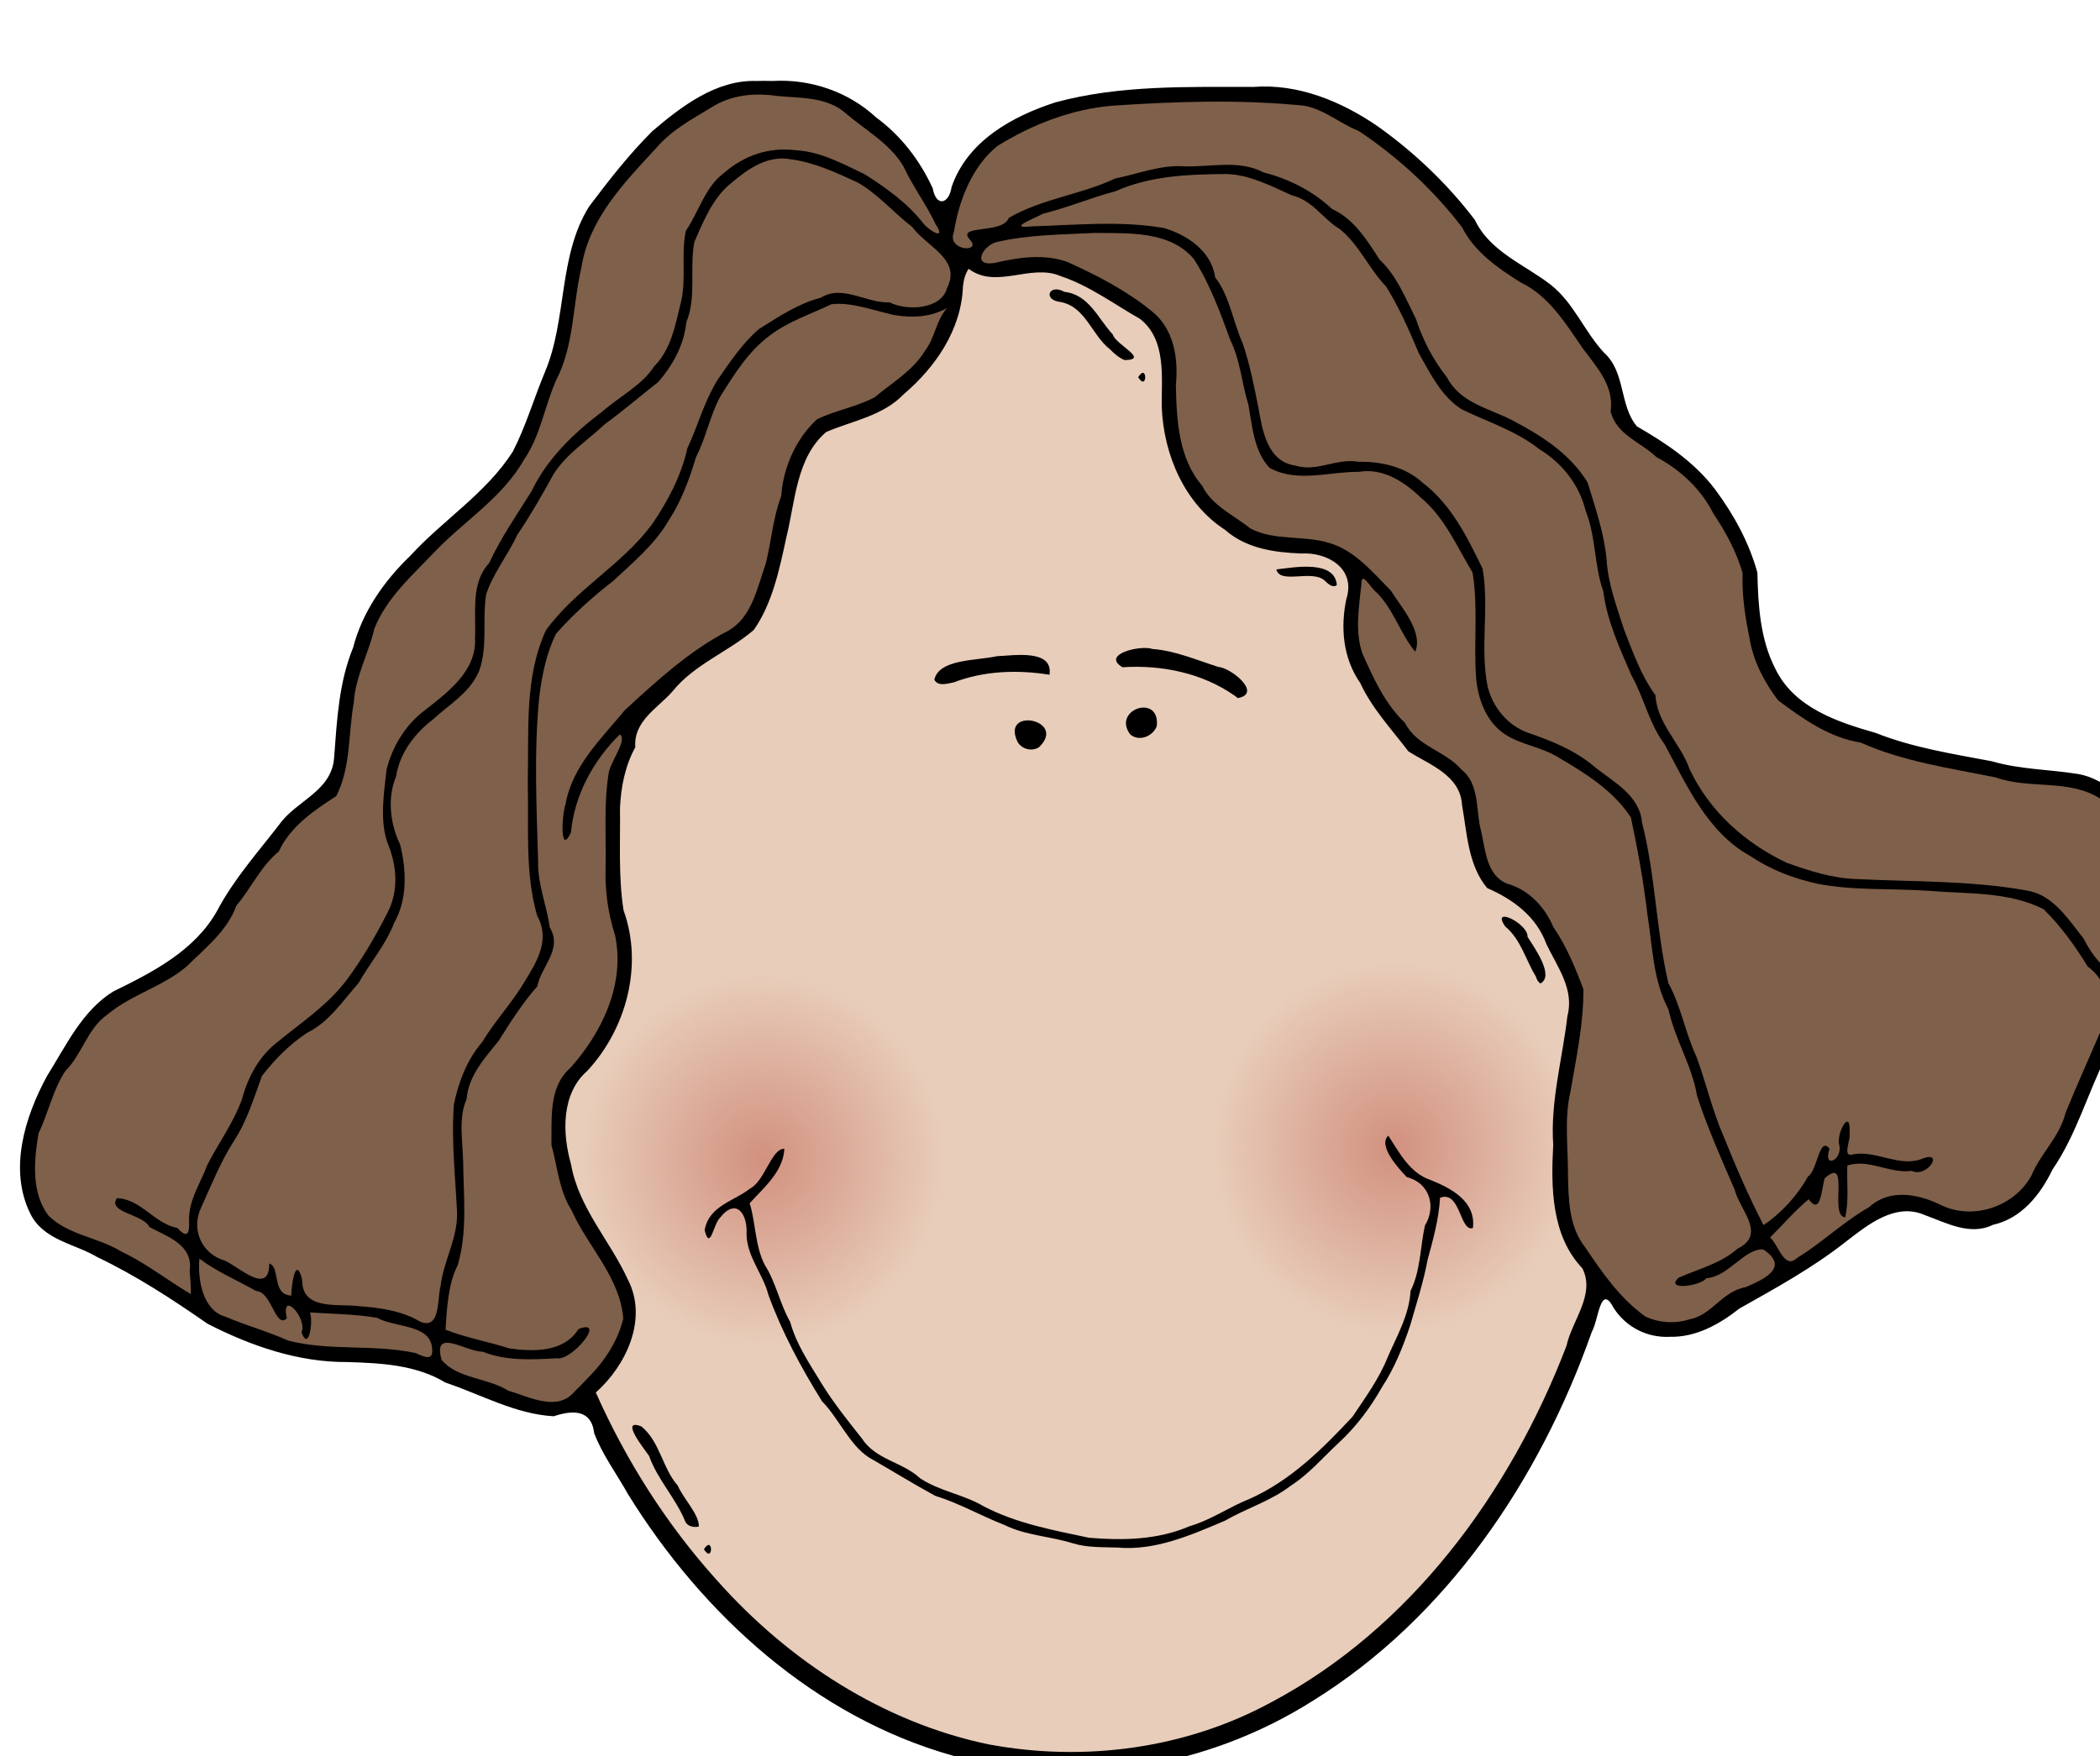 <?xml version="1.0" encoding="UTF-8" standalone="no"?>
<!-- Created with Sodipodi ("http://www.sodipodi.com/") -->

<svg
   xmlns:dc="http://purl.org/dc/elements/1.1/"
   xmlns:cc="http://creativecommons.org/ns#"
   xmlns:rdf="http://www.w3.org/1999/02/22-rdf-syntax-ns#"
   xmlns:svg="http://www.w3.org/2000/svg"
   xmlns="http://www.w3.org/2000/svg"
   xmlns:xlink="http://www.w3.org/1999/xlink"
   xmlns:sodipodi="http://sodipodi.sourceforge.net/DTD/sodipodi-0.dtd"
   xmlns:inkscape="http://www.inkscape.org/namespaces/inkscape"
   id="svg690"
   sodipodi:version="0.32"
   width="465"
   height="389"
   xml:space="preserve"
   sodipodi:docname="lady.svg"
   inkscape:version="0.91 r13725"
   inkscape:output_extension="org.inkscape.output.svg.inkscape"
   version="1.0"><defs
     id="defs692"><inkscape:perspective
       sodipodi:type="inkscape:persp3d"
       inkscape:vp_x="0 : 526.18109 : 1"
       inkscape:vp_y="0 : 1000 : 0"
       inkscape:vp_z="744.09448 : 526.18109 : 1"
       inkscape:persp3d-origin="372.04724 : 350.78739 : 1"
       id="perspective25" /><linearGradient
       id="linearGradient705"><stop
         style="stop-color:#ffffff;stop-opacity:1;"
         offset="0"
         id="stop706" /><stop
         style="stop-color:#4c4c7a;stop-opacity:1;"
         offset="1"
         id="stop707" /></linearGradient><linearGradient
       id="linearGradient694"><stop
         style="stop-color:#c7f0ff;stop-opacity:1;"
         offset="0"
         id="stop695" /><stop
         style="stop-color:#ffffff;stop-opacity:1;"
         offset="1"
         id="stop696" /></linearGradient><linearGradient
       xlink:href="#linearGradient694"
       id="linearGradient697"
       x1="74.833"
       y1="224.92"
       x2="579.742"
       y2="987.056"
       gradientTransform="matrix(1.24,0,0,0.806,99.1,-166.102)"
       gradientUnits="userSpaceOnUse" /><linearGradient
       xlink:href="#linearGradient694"
       id="linearGradient700"
       x1="0.495"
       y1="0.961"
       x2="0.49"
       y2="-0.18" /><linearGradient
       xlink:href="#linearGradient694"
       id="linearGradient703"
       y2="572.832"
       x2="201.49"
       y1="52.163"
       x1="645.308"
       gradientTransform="scale(1.162,0.861)"
       gradientUnits="userSpaceOnUse" /><linearGradient
       xlink:href="#linearGradient694"
       id="linearGradient708"
       x1="183.005"
       y1="837.266"
       x2="177.188"
       y2="346.111"
       gradientTransform="matrix(2.25,0,0,0.444,99.1,-166.102)"
       gradientUnits="userSpaceOnUse" /><radialGradient
       xlink:href="#linearGradient705"
       id="radialGradient709"
       cx="459.017"
       cy="291.247"
       r="358.835"
       fx="459.017"
       fy="291.247"
       gradientTransform="scale(1.154,0.866)"
       gradientUnits="userSpaceOnUse" /><linearGradient
       inkscape:collect="always"
       xlink:href="#linearGradient694"
       id="linearGradient2409"
       gradientUnits="userSpaceOnUse"
       gradientTransform="scale(1.162,0.861)"
       x1="645.308"
       y1="52.163"
       x2="201.49"
       y2="572.832" /><radialGradient
       inkscape:collect="always"
       xlink:href="#linearGradient705"
       id="radialGradient2411"
       gradientUnits="userSpaceOnUse"
       gradientTransform="scale(1.154,0.866)"
       cx="459.017"
       cy="291.247"
       fx="459.017"
       fy="291.247"
       r="358.835" /><linearGradient
       inkscape:collect="always"
       xlink:href="#linearGradient694"
       id="linearGradient2413"
       gradientUnits="userSpaceOnUse"
       gradientTransform="matrix(2.25,0,0,0.444,99.1,-166.102)"
       x1="183.005"
       y1="837.266"
       x2="177.188"
       y2="346.111" /><radialGradient
       id="radialGradient4028"
       xlink:href="#linearGradient2828"
       gradientUnits="userSpaceOnUse"
       cy="506.88"
       cx="1078.8"
       gradientTransform="matrix(0.508,0,0,0.508,-415.81,-90.533)"
       r="44.447"
       inkscape:collect="always" /><linearGradient
       id="linearGradient2828"
       inkscape:collect="always"><stop
         id="stop2935"
         style="stop-color:rgb(210, 145, 127)"
         offset="0" /><stop
         id="stop2832"
         style="stop-color:rgb(210, 145, 127);stop-opacity:0"
         offset="1" /></linearGradient><radialGradient
       id="radialGradient4030"
       xlink:href="#linearGradient2828"
       gradientUnits="userSpaceOnUse"
       cy="506.88"
       cx="1078.8"
       gradientTransform="matrix(0.508,0,0,0.508,-337.11,-91.991)"
       r="44.447"
       inkscape:collect="always" /></defs><sodipodi:namedview
     id="base"
     showgrid="false"
     inkscape:zoom="0.33193016"
     inkscape:cx="341.58474"
     inkscape:cy="251.17823"
     inkscape:window-width="1303"
     inkscape:window-height="744"
     inkscape:window-x="63"
     inkscape:window-y="24"
     inkscape:current-layer="svg690"
     inkscape:window-maximized="1" /><g
     id="g2852"
     style="enable-background:new"
     inkscape:label="Layer 1"
     transform="matrix(1.777,0,0,1.822,-66.114,-47.314)"><path
       id="path1922"
       style="fill:#e8cdba"
       d="m 180.79,238.84 c 16.7,-3.27 31.04,-14.29 40.83,-27.91 6.4,-8.86 11.13,-18.89 14.33,-29.31 -1.71,-3.17 -4.53,-6.08 -4.39,-9.95 -0.34,-6.41 -0.15,-12.9 1.27,-19.18 0.29,-2.29 1.05,-4.78 0.26,-7.01 -1.4,-3.08 -3.04,-6.03 -4.87,-8.86 -1.63,-2.3 -5.39,-1.95 -6.35,-4.91 -1.31,-3.46 -1.46,-7.23 -2.48,-10.77 -1.92,-1.78 -4.18,-3.09 -6.39,-4.37 -1.49,-2.32 -3.61,-4.12 -4.94,-6.56 -2.03,-3.18 -3.37,-6.59 -2.49,-10.389 1.11,-3.281 -0.74,-6.997 -4.5,-6.86 -3.42,-0.635 -7.36,-0.065 -10.13,-2.589 -4.87,-2.815 -7.87,-8.19 -8.12,-13.758 -0.54,-3.732 0.78,-8.15 -2.07,-11.204 -2.98,-2.752 -6.8,-4.321 -10.37,-6.143 -3.27,-1.491 -6.78,-0.058 -10.16,-0.175 -1.66,-1.247 -3.71,-1.081 -3.73,1.469 -0.08,2.828 -1.06,5.489 -2.51,7.899 -2.12,2.925 -4.81,5.773 -8.1,7.328 -2.13,1.32 -4.85,1.214 -6.79,2.744 -2.22,2.508 -3.31,5.807 -3.71,9.089 -1.18,2.986 -0.94,6.317 -2.31,9.247 -0.92,3.003 -2.13,6.242 -5.35,7.392 -2.47,1.61 -5.31,2.93 -7.08,5.36 -1.37,2.04 -4.46,2.82 -4.74,5.6 0.01,2.57 -2.19,4.61 -1.98,7.24 -0.26,4.59 -0.31,9.21 0.13,13.78 1.45,4.56 1.81,9.8 -0.58,14.12 -1.17,3.12 -3.76,5.34 -5.56,8.05 -2.07,4.33 -0.48,9.34 1.16,13.55 1.69,4.74 6.15,8.2 6.62,13.4 0.28,3.93 -2.39,7.39 -5.13,9.92 6.25,13.87 16.03,26.29 28.64,34.89 8.28,5.26 17.79,8.97 27.63,9.63 4.67,0.06 9.34,-0.12 13.96,-0.76 z"
       inkscape:connector-curvature="0" /><path
       id="path1920"
       style="fill:#000000"
       d="m 124.92,214.3 c 1.18,-1.83 1.18,1.83 0,0 z"
       inkscape:connector-curvature="0" /><path
       id="path1939"
       style="fill:url(#radialGradient4028)"
       d="m 155.11,167.09 c 0.09,7.95 -4.43,15.7 -11.35,19.6 -7.19,4.23 -16.72,3.94 -23.64,-0.71 -6.61,-4.27 -10.65,-12.18 -10.16,-20.05 0.33,-8.1 5.44,-15.74 12.77,-19.2 7.39,-3.64 16.75,-2.75 23.3,2.26 5.66,4.18 9.14,11.07 9.08,18.1 z"
       inkscape:connector-curvature="0" /><path
       id="path2836"
       style="fill:url(#radialGradient4030)"
       d="m 233.81,165.64 c 0.09,7.94 -4.43,15.7 -11.35,19.59 -7.18,4.23 -16.72,3.95 -23.64,-0.71 -6.61,-4.27 -10.64,-12.18 -10.16,-20.04 0.33,-8.11 5.45,-15.75 12.77,-19.2 7.4,-3.65 16.76,-2.75 23.31,2.26 5.65,4.17 9.13,11.06 9.07,18.1 z"
       inkscape:connector-curvature="0" /><path
       id="path1918"
       style="fill:#000000"
       d="m 170.91,213.58 c -2.83,-0.87 -5.87,-0.94 -8.58,-2.25 -2.9,-1.1 -5.62,-2.64 -8.59,-3.53 -2.85,-1.51 -5.55,-3.15 -8.27,-4.67 -2.44,-1.55 -3.71,-4.7 -5.84,-6.83 -2.61,-4.09 -4.98,-8.39 -6.68,-12.94 -0.66,-2.53 -2.67,-4.6 -2.72,-7.37 0.16,-2.41 -1.27,-4.54 -3.34,-1.95 -0.77,0.73 -1.22,4.09 -1.88,1.46 0.54,-2.98 3.69,-3.52 5.66,-5.05 1.86,-0.94 2.67,-4.9 4.27,-4.83 -0.13,2.77 -2.57,4.72 -4.32,6.62 0.76,2.34 0.66,5.17 1.87,7.47 1.42,2.16 1.87,4.72 3.18,6.95 0.75,2.72 2.42,5.09 3.88,7.44 1.49,2.37 3.28,4.54 5.03,6.7 1.8,2.68 5.02,2.83 7.28,4.87 2.45,1.58 5.39,1.95 7.91,3.4 4.1,2.1 8.67,2.9 13.13,3.83 4.23,0.34 8.58,0.27 12.55,-1.41 2.68,-0.76 4.95,-2.35 7.52,-3.34 5.02,-2.19 9.04,-6.05 12.77,-9.97 1.58,-2.3 3.34,-4.65 4.39,-7.25 1.17,-2.61 2.68,-5.15 2.84,-8.03 1.25,-2.46 1.2,-5.29 1.79,-7.95 1.45,-2.31 0.6,-5.19 -2.26,-5.89 -1.07,-1.1 -3.63,-3.85 -2.3,-5.04 1.36,2.04 2.66,4.53 5.24,5.38 2.56,1 5.71,2.58 5.3,5.85 -1.63,0.52 -1.54,-4.63 -4.09,-3.68 -0.17,2.64 -0.85,5.02 -1.56,7.56 -0.52,2.72 -1.4,5.35 -2.16,7.94 -0.9,2.64 -1.97,5.22 -3.51,7.51 -1.46,2.53 -3.22,4.81 -5.4,6.78 -2.07,1.87 -3.65,3.75 -5.98,5.22 -2.5,1.87 -5.53,2.74 -8.2,4.25 -4.26,1.76 -8.71,3.68 -13.43,3.26 -1.83,-0.06 -3.73,0.02 -5.5,-0.51 z"
       inkscape:connector-curvature="0" /><path
       id="path1916"
       style="fill:#000000"
       d="m 122.61,210.96 c -1.19,-2.88 -3.47,-5.11 -4.53,-8.02 -0.63,-0.89 -3.71,-4.61 -0.96,-3.58 2.34,1.87 2.6,5.05 4.54,7.2 0.72,1.63 2.67,3.49 2.63,4.98 -0.57,0.13 -1.39,0 -1.68,-0.58 z"
       inkscape:connector-curvature="0" /><path
       id="path1914"
       style="fill:#000000"
       d="m 228.59,144.68 c -1.24,-1.94 -1.85,-4.5 -3.81,-6.08 -1.89,-2.6 2.86,-0.38 2.77,1.25 0.9,1.39 3.38,4.76 1.6,5.67 -0.29,-0.18 -0.47,-0.51 -0.56,-0.84 z"
       inkscape:connector-curvature="0" /><path
       id="path1912"
       style="fill:#000000"
       d="m 164.01,116.17 c -2.17,-4.36 6.27,-2.71 2.65,0.64 -0.88,0.54 -2.11,0.24 -2.65,-0.64 z"
       inkscape:connector-curvature="0" /><path
       id="path1910"
       style="fill:#000000"
       d="m 178.02,115.22 c -2.27,-3.02 3.77,-4.99 3.33,-0.99 -0.47,1.27 -2.27,1.95 -3.33,0.99 z"
       inkscape:connector-curvature="0" /><path
       id="path1908"
       style="fill:#000000"
       d="m 190.99,110.49 c -4.05,-2.73 -9.07,-3.72 -13.91,-3.41 -2.72,-1.57 2.26,-2.74 3.74,-2.22 2.83,0.2 5.5,1.35 8.2,2.18 1.57,0.1 5.53,3.21 2.44,3.79 l -0.47,-0.34 z"
       inkscape:connector-curvature="0" /><path
       id="path1906"
       style="fill:#000000"
       d="m 153.63,108.59 c 0.6,-2.56 5.37,-2.3 7.76,-2.85 2.1,-0.08 7.08,-0.91 6.59,2.25 -3.97,-0.62 -8.13,-0.49 -11.94,0.93 -0.74,0.14 -1.97,0.54 -2.41,-0.33 z"
       inkscape:connector-curvature="0" /><path
       id="path1904"
       style="fill:#000000"
       d="m 202.36,96.626 c -1.54,-1.554 -5.64,0.455 -6.11,-1.44 2.27,-0.253 7.24,-1.176 7.54,1.878 -0.43,0.455 -1.11,-0.129 -1.43,-0.438 z"
       inkscape:connector-curvature="0" /><path
       id="path1902"
       style="fill:#000000"
       d="m 179.03,71.823 c 1.17,-1.831 1.17,1.831 0,0 z"
       inkscape:connector-curvature="0" /><path
       id="path1900"
       style="fill:#000000"
       d="m 175.54,68.449 c -2.32,-1.757 -3.03,-5.18 -6.17,-5.767 -2.28,-0.244 -1.45,-2.287 0.46,-1.238 3.07,0.329 4.17,3.216 6.04,5.187 0.33,1.232 4.66,3.077 1.46,3.11 -0.69,-0.282 -1.27,-0.773 -1.79,-1.292 z"
       inkscape:connector-curvature="0" /><path
       id="path1882"
       style="fill:#000000"
       d="m 131.48,35.81 c -5,-0.157 -9.3,3.039 -12.97,6.087 -2.9,2.809 -5.44,5.988 -7.9,9.179 -3.88,6.069 -2.71,13.688 -5.51,20.139 -1.37,3.195 -2.37,6.571 -3.99,9.644 -3.318,5.074 -8.654,8.277 -12.755,12.645 -3.27,3.068 -5.993,6.826 -7.154,11.206 -1.777,4.22 -2.006,8.82 -2.358,13.31 -0.268,4.16 -4.724,5.25 -6.845,8.19 -2.708,3.42 -5.675,6.65 -7.755,10.51 -2.821,4.86 -8.048,7.44 -12.916,9.77 -3.893,2.34 -5.895,6.6 -8.267,10.29 -2.753,4.94 -4.8,11.34 -2.078,16.72 1.628,3.23 5.498,3.63 8.344,5.28 4.829,2.25 9.345,5.12 13.732,8.1 5.421,2.71 11.318,4.7 17.44,4.66 4.161,0.13 8.522,0.32 12.201,2.49 4.463,1.46 8.751,3.85 13.511,4.1 2.19,-0.71 4.68,-0.95 5.04,2.07 1.04,2.65 2.8,4.93 4.21,7.4 9.33,14.72 23.37,27.09 40.42,31.77 15.07,4.25 31.7,1.52 44.96,-6.68 16.6,-10.04 28.22,-26.8 34.72,-44.83 0.86,-1.44 1.05,-6.03 2.75,-2.85 1.55,2.33 4.23,3.61 7,3.46 3.23,0.07 6.15,-1.52 8.63,-3.43 4.55,-2.5 9.14,-4.95 13.26,-8.12 2.76,-2.08 6.17,-4.78 9.79,-3.27 2.71,0.95 5.68,2.58 8.55,1.21 3.55,-0.77 5.9,-3.64 7.43,-6.73 2.96,-4.22 4.36,-9.22 6.69,-13.78 1.82,-3.36 1.93,-7.24 2.99,-10.85 1.13,-5.19 2.19,-10.58 1.46,-15.9 -1.12,-3.6 -4.16,-6.92 -8.01,-7.55 -3.56,-0.56 -7.19,-0.54 -10.68,-1.54 -4.89,-0.9 -9.84,-1.65 -14.5,-3.45 -4.76,-1.33 -10.18,-3.06 -12.52,-7.85 -1.87,-3.57 -2.12,-7.692 -2.21,-11.63 -1.03,-3.672 -2.97,-7.11 -5.28,-10.136 -2.57,-3.313 -6.13,-5.621 -9.73,-7.645 -2.21,-2.559 -1.39,-6.586 -4.1,-8.962 -2.46,-2.577 -3.79,-6.084 -6.65,-8.26 -3.26,-2.469 -7.55,-3.992 -9.45,-7.885 -3.4,-4.361 -7.53,-8.193 -12.07,-11.352 -4.55,-3.055 -9.96,-5.229 -15.52,-4.806 -8.25,0.009 -16.68,-0.25 -24.71,1.888 -5.32,1.687 -10.94,4.687 -12.9,10.284 -0.32,2.076 -1.92,2.465 -2.35,0.15 -1.61,-3.426 -3.98,-6.411 -7.05,-8.614 -3.49,-3.154 -8.23,-4.699 -12.91,-4.432 -0.66,-0.018 -1.33,-0.018 -1.99,0 z m -0.74,2.378 c 3.97,0.434 8.49,-0.369 11.79,2.445 3.45,2.274 6.85,5.064 8.32,9.063 0.54,0.95 2.57,3.762 0.81,1.486 -2.97,-2.275 -5.77,-4.894 -9.41,-6.078 -3.12,-1.483 -6.59,-1.971 -10,-1.406 -3.86,0.829 -7.14,3.776 -8.74,7.363 -2.31,2.84 -1.75,6.578 -1.97,9.934 -0.35,4.823 -2.57,9.654 -6.83,12.213 -4.33,3.165 -8.73,6.523 -11.49,11.241 -2.39,4.012 -5.002,7.9 -7.09,12.092 -1.215,3.629 0.773,8.079 -1.951,11.279 -2.567,3.01 -6.586,4.6 -8.295,8.36 -1.74,3.23 -1.833,7.13 -1.555,10.7 0.913,3.18 2.463,6.78 0.379,9.86 -2.453,4.96 -5.588,9.82 -10.295,12.93 -3.215,2.3 -6.534,5.02 -7.525,9.05 -1.704,4.93 -5.607,8.92 -6.633,14.11 -0.426,4.06 -4.575,-0.92 -6.447,-1.5 -2.194,-1.49 -4.397,1.39 -1.503,2.46 2.466,2.29 7.433,2.52 7.921,6.44 -0.112,3.62 -3.608,-1.53 -5.425,-1.64 -3.263,-1.82 -6.814,-3.08 -10.194,-4.62 -2.961,-2.45 -2.623,-6.94 -1.705,-10.29 1.125,-3.67 2.824,-7.16 5.188,-10.17 1.721,-3.63 5.45,-5.37 8.866,-7.03 4.676,-2.25 8.366,-6.17 10.876,-10.66 2.386,-3.45 4.955,-6.79 7.86,-9.82 3.953,-1.66 6.098,-6.05 5.742,-10.2 0.391,-5.31 1.854,-10.54 4.196,-15.3 2.056,-3.066 4.909,-5.502 7.489,-8.11 4.904,-4.217 10.431,-8.502 12.291,-15.009 1.13,-3.996 3.28,-7.669 3.79,-11.826 0.88,-5.586 1.47,-11.799 5.72,-15.996 3.25,-4.075 6.98,-7.912 11.77,-10.145 1.25,-0.663 2.62,-1.165 4.05,-1.226 z m 57.49,0.879 c 5.32,0.269 11.24,-0.781 15.88,2.483 5.08,2.226 9.03,6.303 12.84,10.208 2.42,2.943 4.4,6.414 7.91,8.21 3.01,1.844 6.16,3.871 7.78,7.137 2.27,2.791 4.9,5.866 4.79,9.693 1.45,3.409 5.44,4.449 8.05,6.744 3.6,2.476 5.49,6.534 7.5,10.257 1.33,3.451 0.32,7.321 1.79,10.811 0.82,3.96 3.26,7.68 6.99,9.45 4.03,2.51 8.75,3.41 13.2,4.92 5.26,1.31 10.64,2.2 15.98,3.07 3.15,0.14 7.06,0.19 8.96,3.18 3.12,3.13 1.74,7.79 1.41,11.65 -0.48,1.67 -0.31,6.09 -1.55,5.91 -3,-3.36 -5.02,-8.5 -10,-9.27 -6.15,-1.16 -12.46,-1.06 -18.69,-1.31 -3.71,0.19 -7.33,-0.93 -10.83,-1.98 -5.5,-2.31 -9.87,-6.78 -12.44,-12.12 -1.45,-2.69 -3.18,-5.2 -3.95,-8.21 -2.89,-4.83 -4.79,-10.247 -5.78,-15.786 -0.34,-3.851 -1.4,-7.726 -3.24,-11.111 -3.49,-4.27 -8.63,-6.614 -13.6,-8.669 -4.08,-2.442 -5.79,-7.173 -7.6,-11.298 -1.43,-3.332 -3.98,-5.891 -5.97,-8.86 -2.22,-2.586 -5.18,-4.474 -8.11,-6.171 -3.44,-1.473 -7.05,-3.204 -10.89,-2.617 -3.81,0.037 -7.71,-0.055 -11.33,1.3 -3.83,1.064 -7.54,2.502 -11.36,3.592 -2.91,0.998 -5.28,3.055 -8.39,3.254 -1.64,-0.907 0.97,-4.489 1.64,-6.109 1.57,-2.662 4.2,-4.488 7.1,-5.417 6.84,-3.167 14.57,-2.756 21.91,-2.941 z m -53.95,6.978 c 3.57,-0.211 6.88,1.651 10.02,3.092 3.53,2.336 6.32,5.564 9.6,8.204 2.73,2.809 -1.35,6.579 -4.5,5.057 -2.94,-0.434 -5.8,-1.659 -8.8,-1.533 -3.06,1.122 -6.19,2.347 -8.85,4.305 -2.85,1.999 -4.74,5.072 -6.55,7.976 -1.37,3.108 -2.67,6.221 -3.75,9.452 -1.63,4.997 -5.15,9.112 -9.27,12.276 -3.09,2.647 -6.68,5.206 -8.3,9.066 -2.62,8.1 -1.25,16.72 -1.61,25.07 0.11,3.88 0.7,7.77 2.03,11.44 -2.04,4.97 -5.741,8.91 -8.72,13.3 -3.144,4.46 -2.898,10.16 -2.364,15.34 0.468,3.75 0.157,7.68 -1.528,11.09 0.056,2.86 -0.679,7.42 -4.361,4.7 -3.579,-1.15 -7.411,-0.58 -11.028,-1.49 -0.293,-1.53 -2.248,-5.98 -3.148,-2.42 -1.206,3.08 -0.278,-3.62 -2.77,-1.95 -0.994,1.28 -0.799,2.17 -2.472,0.87 -2.272,-1.32 -6.078,-2.47 -5.21,-5.87 0.856,-3.77 3.403,-6.86 5.074,-10.28 1.774,-3.2 2.262,-7.23 5.385,-9.52 2.862,-2.33 6.25,-4.09 8.397,-7.21 2.275,-3.21 4.801,-6.39 6.141,-10.13 1.091,-3.48 0.824,-7.39 -0.846,-10.65 -0.758,-4.35 0.744,-9.1 4.271,-11.88 2.332,-2.09 5.44,-3.63 6.496,-6.81 1.529,-3.26 -0.202,-6.97 1.335,-10.243 1.538,-3.484 3.948,-6.509 5.788,-9.841 1.61,-2.754 3.24,-5.606 5.98,-7.397 2.79,-2.1 5.28,-4.618 8.3,-6.386 2.2,-2.066 3.87,-5.01 4.47,-8.045 0.96,-3.084 0.52,-6.321 0.87,-9.466 0.69,-3.034 2.52,-5.842 4.9,-7.812 1.54,-0.88 3.14,-2.502 5.02,-2.305 z m 55.73,1.792 c 3.77,0.358 7.33,2.08 10.52,4.033 2.98,1.96 5.38,4.613 7.33,7.569 2.22,2.48 3.65,5.459 4.91,8.505 1.77,4.011 4.37,8.168 8.76,9.591 4.6,1.782 9.58,4.103 11.84,8.77 1.99,4.195 1.92,8.974 3.17,13.392 1.51,5.513 4.25,10.613 6.63,15.803 3.4,5.57 6.02,12.34 12.22,15.42 5.92,3.84 13.18,3.85 19.97,3.98 5.24,0.31 10.73,0.03 15.68,2.01 3.04,2.06 4.44,5.67 6.9,8.3 2.48,2.48 0.36,5.58 -0.7,8.15 -2.31,4.99 -4.02,10.32 -7.41,14.75 -1.2,2.59 -3.82,4.35 -6.7,4.35 -2.7,0.29 -5.01,-1.34 -7.52,-1.93 -2.7,-0.8 -5.48,1.59 -7.33,2.09 -1.07,-2.3 0.07,-5.77 3.01,-4.09 2.37,0.56 6.85,1.44 7.49,-1.55 -1.8,-2.38 -5.58,0.58 -8.03,-1.26 -2.57,0.35 -2.74,-1.76 -2.5,-3.59 -1.75,-2.01 -2.52,2.05 -3.09,2.27 -3.16,1.07 -2.73,5.52 -5.48,7.17 -0.99,1.67 -3.31,2.96 -3.57,0.09 -4.08,-8.01 -6.34,-16.74 -9.7,-25.04 -2.64,-7.37 -1.9,-15.5 -4.52,-22.88 -1.91,-3.35 -5.64,-4.93 -8.59,-7.18 -2.81,-1.68 -6.64,-1.86 -8.74,-4.57 -3.03,-4.61 -0.92,-10.31 -1.7,-15.417 -0.5,-3.841 -3.02,-7.03 -5.3,-10.014 -2.78,-3.425 -7.09,-5.635 -11.56,-5.206 -3.2,-0.327 -7.17,2.296 -9.56,-0.951 -2.04,-2.848 -1.67,-6.571 -2.76,-9.791 -1.19,-4.479 -2.98,-8.801 -5.01,-12.956 -2.33,-4.538 -7.93,-5.372 -12.53,-5.201 -2.59,-0.099 -6.48,0.386 -8.27,0.008 6.44,-1.564 12.57,-4.821 19.37,-4.556 0.92,-0.028 1.85,-0.044 2.77,-0.069 z m -14.96,7.146 c 3.9,0.033 8.84,0.122 11.06,3.935 3.34,6.36 5.59,13.244 6.7,20.337 0.3,3.733 3.92,5.792 7.39,5.262 4.07,-0.166 8.8,-1.63 12.24,1.36 3.59,2.653 5.94,6.595 7.72,10.611 0.61,5.032 -0.64,10.282 0.96,15.172 0.92,2.86 3.47,4.8 6.31,5.5 4.73,1.78 9.47,4.42 12.42,8.64 1.39,6.45 2,13.05 3.2,19.52 1.71,5.4 4.21,10.54 5.59,16.04 1.98,4.69 3.78,9.48 6.17,13.98 -1.57,3.05 -5.23,3.84 -8.18,4.93 -3.18,1.42 -0.01,3.99 2.15,2.36 3.2,-0.32 5.33,-3.9 8.26,-3.71 1.14,3.03 -4.66,2.65 -6.19,4.74 -2.69,3.28 -8.5,3.05 -10.83,-0.55 -2.99,-3.39 -6.65,-7.09 -6.57,-11.94 -0.49,-5.69 -0.4,-11.48 0.99,-17.05 0.62,-3.82 1.65,-8.15 -0.71,-11.59 -1.65,-2.96 -2.85,-6.49 -5.75,-8.47 -3.12,-1.11 -5.47,-3.43 -5.43,-6.95 -0.26,-3.53 -0.99,-7.5 -4.28,-9.51 -3.47,-1.4 -5.86,-4.36 -7.96,-7.33 -1.85,-2.92 -3.54,-6.21 -3.09,-9.77 -0.41,-1.785 0.71,-3.521 1.85,-1.138 1.76,1.658 2.45,7.008 5.24,5.928 0.99,-3.66 -2.5,-6.728 -4.55,-9.367 -2.61,-2.848 -6.09,-5.191 -10.09,-5.172 -2.95,-0.147 -6.11,-0.496 -8.38,-2.585 -4.67,-2.83 -6.94,-8.41 -6.81,-13.72 0.06,-3.553 0.36,-7.672 -2.48,-10.343 -3.03,-3.209 -7.26,-4.819 -11.1,-6.817 -3.21,-1.794 -7.4,0.093 -10.28,-0.497 2.89,-1.906 6.65,-1.189 9.94,-1.665 1.5,-0.073 2.99,-0.117 4.49,-0.141 z m -17.14,3.664 c 3.46,2.532 7.71,-0.678 11.44,0.877 3.58,1.158 6.67,3.413 9.93,5.218 3.29,2.551 2.65,7.065 2.69,10.721 0.24,5.811 2.85,11.728 7.89,14.916 2.66,2.287 6.16,2.748 9.53,2.873 3.19,-0.178 6.79,1.79 5.59,5.502 -0.77,3.496 -0.42,7.246 1.71,10.216 1.49,3.14 3.91,5.63 6.01,8.33 2.63,1.64 6.48,2.89 6.69,6.54 0.63,3.44 0.74,7.29 3.13,10.08 3.23,1.37 6.13,3.45 7.38,6.81 1.36,2.78 3.5,5.48 2.62,8.74 -0.62,5.22 -2.14,10.36 -1.77,15.66 -0.29,5.17 -0.24,11.05 3.63,15.01 1.66,3.2 -1.3,6.35 -1.98,9.44 -7.04,17.91 -19.47,34.37 -36.81,43.33 -10.7,5.67 -23.35,7.27 -35.22,5.1 -13.09,-2.66 -24.88,-10.11 -33.82,-19.93 -6.23,-6.73 -11.3,-14.5 -15.1,-22.84 3.75,-3.25 6.53,-8.9 4.01,-13.69 -2.22,-4.76 -6.14,-8.73 -7.1,-14.05 -1.1,-3.77 -1.23,-8.59 2.03,-11.36 4.84,-5.08 7,-12.81 4.52,-19.5 -0.67,-4.11 -0.39,-8.3 -0.45,-12.44 0.12,-2.56 0.64,-5.15 1.91,-7.4 -0.25,-3.19 2.83,-4.77 4.62,-6.77 2.72,-3.31 6.93,-4.79 10.15,-7.49 2.33,-3.263 3.19,-7.375 4.05,-11.238 1.12,-4.388 1.23,-9.707 4.97,-12.821 3.26,-1.364 7.07,-1.946 9.68,-4.612 3.93,-3.262 7.17,-7.832 7.36,-13.101 0.09,-0.743 0.26,-1.504 0.71,-2.121 z m -16.39,4.711 c 3.01,0.844 6.15,1.415 9.22,1.791 4.29,-0.943 1.32,3.45 -0.29,4.784 -2.7,2.687 -6.01,4.808 -9.79,5.511 -4.32,1.263 -5.9,6.027 -6.8,9.965 -1.04,3.86 -1.5,7.866 -2.77,11.659 -0.8,3.362 -3.68,5.392 -6.64,6.782 -6.36,4.26 -12.34,9.46 -16.23,16.13 -0.99,2.43 -3.09,7.34 -0.4,8.72 2.49,-1.76 1.2,-5.98 3.46,-8.28 0.37,-0.95 2.38,-3.47 1.19,-0.81 -0.82,3.76 -0.4,7.66 -0.57,11.49 -0.09,3.28 0.62,6.49 1.42,9.64 0.74,5.99 -2.55,11.62 -6.62,15.74 -2.04,3.2 -1.73,7.36 -1.03,10.92 0.85,5.43 4.41,9.75 7.1,14.36 1.55,2.49 1.72,5.71 -0.25,8.05 -1.98,2.5 -3.96,6.26 -7.73,5.72 -4,-0.74 -7.585,-2.89 -11.506,-3.96 -1.191,-3.21 3.536,-0.04 5.005,-0.27 3.661,0.74 7.981,1.41 11.261,-0.81 2.15,-0.83 2.51,-5.53 -0.44,-3.47 -2.61,2.82 -6.81,2.82 -10.197,1.61 -2.238,-0.76 -6.756,-0.59 -5.221,-4.13 0.383,-2.49 1.274,-4.72 1.825,-7.17 0.976,-5.95 -0.863,-12.03 0.482,-17.93 0.864,-3.65 3.935,-6.12 5.771,-9.24 2.16,-2.83 4.45,-5.94 5.09,-9.5 -0.35,-3.83 -2.24,-7.42 -1.96,-11.35 0.02,-8.29 -1.06,-16.87 1.68,-24.87 1.83,-3.38 5.39,-5.292 8.13,-7.865 4.22,-3.432 7.82,-7.845 9.36,-13.144 1.86,-4.252 2.81,-9.022 6.01,-12.562 1.74,-2.285 3.84,-4.289 6.59,-5.283 1.61,-0.75 3.26,-1.419 4.85,-2.228 z m 124.02,106.26 c 0.49,3 0.52,6.39 -2.89,7.53 -1.63,2.2 -5.05,0.32 -2.78,-1.91 1.13,-3.11 5.97,-0.92 5.05,-4.84 0.01,-0.29 0.13,-1.01 0.62,-0.78 z m -202.77,10.91 c 2.627,1.34 5.936,2.27 7.654,4.76 0.501,1.26 2.828,3.26 3.235,0.83 1.681,3.54 -2.834,1.21 -4.303,0.55 -3.12,-0.42 -6.515,-2.22 -6.619,-5.74 l 0.033,-0.4 z m 17.178,5.93 c 3.425,-0.15 6.651,1.28 9.779,2.14 1.458,2.7 -3.533,-0.03 -5.145,0.59 -2.684,-0.13 -5.383,-0.1 -8.049,-0.48 -0.581,-2.93 1.541,-2.51 3.415,-2.25 z"
       inkscape:connector-curvature="0" /><path
       id="path1898"
       style="fill:#7f604a"
       d="m 110.45,193.49 c 2.06,-2.01 3.77,-4.52 4.42,-7.25 -0.42,-5.05 -4.42,-8.71 -6.44,-13.15 -1.57,-2.39 -1.75,-5.27 -2.51,-7.93 0.06,-3.2 -0.38,-7.04 2.33,-9.35 3.96,-4.3 6.9,-10.22 5.59,-16.18 -0.89,-2.69 -1.27,-5.5 -1.17,-8.34 0.07,-3.71 -0.23,-7.47 0.35,-11.13 0.08,-1.44 2.48,-4.29 1.41,-4.91 -3.27,3.14 -5.65,7.35 -6.08,11.92 -1.41,2.94 -1.13,-2.24 -0.69,-3.36 0.82,-4.71 4.49,-8.06 7.44,-11.55 3.99,-3.57 8.03,-7.2 12.85,-9.62 2.94,-1.61 3.61,-5.226 4.67,-8.134 0.71,-2.743 0.9,-5.604 1.94,-8.257 0.23,-3.477 1.86,-6.996 4.46,-9.32 2.31,-1.086 4.91,-1.493 7.19,-2.676 2.16,-1.779 4.75,-3.209 6.26,-5.645 1.25,-1.582 1.37,-3.697 2.75,-5.194 -2.02,1.098 -4.36,1.247 -6.7,0.829 -2.49,-0.553 -5.41,-1.602 -7.73,-1.286 -2.56,1.215 -5.39,2.072 -7.71,3.836 -2.57,1.841 -4.45,4.742 -6.15,7.431 -1.29,2.357 -1.76,4.997 -2.99,7.292 -0.81,2.635 -1.81,5.333 -3.35,7.621 -1.74,2.973 -4.47,5.165 -6.99,7.463 -2.54,1.905 -5.02,4.1 -7.12,6.42 -1.17,2.34 -1.72,4.94 -2.07,7.59 -0.69,6.67 -0.34,13.42 -0.15,20.12 -0.06,2.76 1.07,5.28 1.45,7.98 1.65,2.65 -1.07,4.71 -1.56,7.17 -1.78,1.96 -3.34,4.32 -4.797,6.6 -1.744,2.13 -3.745,4.18 -4.011,7.11 -1.036,2.31 -0.479,5.03 -0.424,7.59 0.044,4.18 0.558,8.52 -0.675,12.58 -1.218,2.27 -1.368,5.48 -1.517,7.85 2.58,0.99 5.304,1.44 7.934,2.27 2.98,0.41 6.79,0.52 8.63,-2.35 3.59,-1.37 -0.86,3.95 -2.73,3.55 -3.08,0.18 -6.3,0.34 -9.217,-0.8 -2,0.05 -6.298,-3.04 -5.106,1.01 2.003,2.3 5.727,2.14 8.313,3.74 2.58,0.71 6.07,2.62 8.25,0.1 0.56,-0.53 1.11,-1.09 1.65,-1.64 z"
       inkscape:connector-curvature="0" /><path
       id="path1896"
       style="fill:#7f604a"
       d="m 91.014,189.6 c -0.458,-2.66 -4.679,-2.26 -6.819,-3.44 -2.763,-0.45 -5.568,-0.47 -8.356,-0.65 0.408,1.14 -0.163,4.81 -1.057,2.42 0.753,-1.78 -2.645,-5.26 -1.832,-1.7 -1.433,1.31 -1.865,-3.23 -3.81,-3.32 -2.408,-1.32 -5.034,-2.41 -7.082,-3.94 -0.248,2.51 0.41,6.3 3.223,7.05 2.589,1.08 5.265,1.78 7.829,2.91 5.195,1.31 10.688,0.41 15.89,1.52 1.182,0.52 2.333,1.06 2.014,-0.85 z"
       inkscape:connector-curvature="0" /><path
       id="path1894"
       style="fill:#7f604a"
       d="m 92.094,182.38 c 0.353,-3.05 2.076,-5.76 2.074,-8.82 -0.205,-4.43 -0.739,-8.88 -0.409,-13.31 0.585,-2.76 1.618,-5.43 3.531,-7.61 1.59,-2.58 3.74,-4.78 5.27,-7.32 1.55,-2.46 3.25,-5.12 1.58,-8.03 -1.55,-5.25 -1.02,-10.78 -1.17,-16.19 0.16,-6.18 -0.46,-12.76 2.26,-18.51 3.7,-4.99 9.45,-7.933 13.2,-12.857 1.96,-2.789 3.67,-5.916 4.43,-9.277 1.29,-2.676 2.08,-5.643 3.73,-8.264 1.56,-2.19 3.12,-4.51 5.2,-6.231 2.44,-1.493 4.87,-3.088 7.69,-3.799 2.69,-1.657 5.67,0.689 8.57,0.557 2.24,1.11 6.49,0.835 7.17,-1.751 1.83,-3.497 -2.57,-5.014 -4.33,-7.398 -2.38,-1.781 -4.17,-3.923 -6.78,-5.399 -2.65,-1.197 -5.45,-2.47 -8.34,-2.834 -2.9,-0.548 -5.38,1.169 -7.41,2.86 -2.26,1.701 -3.5,4.631 -4.63,7.19 -0.64,3.219 0.3,6.668 -1,9.749 -0.29,2.772 -1.66,5.177 -3.48,7.248 -2.1,1.61 -4.41,3.529 -6.67,5.142 -2.21,2.031 -4.74,3.553 -6.4,6.088 -1.42,2.516 -2.87,5.002 -4.52,7.374 -1.17,2.484 -3.04,4.695 -3.882,7.265 -0.485,3.057 0.221,6.307 -0.857,9.247 -1.148,2.68 -3.703,4.06 -5.764,5.92 -2.229,1.66 -4.164,4.08 -4.587,6.91 -1.134,2.6 -0.753,5.82 0.498,8.31 0.79,3.15 0.922,6.62 -0.747,9.52 -1.059,2.67 -2.991,4.83 -4.429,7.29 -1.963,2.18 -3.72,4.8 -6.444,6.08 -2.235,1.45 -4.055,3.29 -5.593,5.22 -1.01,2.66 -1.875,5.5 -3.477,7.88 -1.664,2.53 -2.807,5.31 -4.052,8.01 -1.389,2.72 -0.032,5.75 2.901,6.57 1.848,0.84 5.533,4.3 5.53,0.35 1.439,0.43 0.261,3.8 2.75,3.9 -0.014,-1.18 0.553,-5.09 1.349,-1.91 -0.044,3.79 4.543,2.86 7.079,3.2 2.578,0.17 5.38,0.57 7.567,1.85 2.632,1.15 2.171,-2.8 2.592,-4.22 z"
       inkscape:connector-curvature="0" /><path
       id="path1890"
       style="fill:#7f604a"
       d="m 60.844,180.46 c 0.471,-3.21 -2.853,-4.18 -5.033,-5.34 -0.73,-1.57 -5.213,-1.71 -4.055,-3.5 2.983,0.06 4.705,3.12 7.555,3.62 1.257,1.35 1.516,0.69 1.455,-0.85 -0.083,-2.52 1.42,-4.56 2.27,-6.81 1.411,-2.69 3.261,-5.12 4.332,-8.01 0.719,-2.63 2.078,-5.14 4.319,-6.86 2.982,-2.39 6.242,-4.47 8.635,-7.51 1.941,-2.52 3.603,-5.29 5.075,-8.11 1.554,-2.75 1.293,-5.93 0.051,-8.77 -0.926,-2.8 -0.399,-5.88 -0.077,-8.76 0.672,-2.77 2.353,-5.44 4.601,-7.12 2.883,-2.23 6.665,-4.82 6.425,-8.94 0.157,-3.1 -0.58,-6.614 1.773,-9.099 1.458,-3.095 3.45,-5.863 5.28,-8.735 1.95,-3.984 5.32,-7.107 8.84,-9.695 2.15,-1.833 4.94,-3.187 6.44,-5.485 2.1,-2.027 2.63,-5.041 3.3,-7.681 0.74,-2.862 0.01,-5.901 0.64,-8.783 1.57,-2.239 2.42,-5.318 4.66,-6.959 2.57,-2.2 5.7,-3.26 9.09,-2.826 3,0.158 5.76,1.627 8.47,2.881 2.71,1.662 5.39,3.537 7.37,6.008 0.71,0.881 2.95,2.189 1.52,0.076 -1.14,-2.377 -2.82,-4.542 -3.97,-6.959 -1.71,-2.874 -4.81,-4.458 -7.29,-6.565 -2.36,-1.946 -5.49,-1.77 -8.38,-2.034 -2.85,-0.413 -5.8,-0.175 -8.29,1.385 -2.46,1.448 -4.98,2.766 -6.9,4.962 -3.96,4.184 -8.36,8.575 -9.3,14.526 -1.11,4.561 -0.89,9.475 -3.16,13.7 -1.43,3.171 -1.94,6.711 -3.97,9.602 -2.714,4.683 -7.524,7.497 -11.221,11.306 -2.758,2.823 -5.941,5.548 -7.447,9.275 -0.718,3.01 -2.36,5.8 -2.559,8.97 -0.706,3.78 -0.349,7.91 -2.197,11.38 -2.741,1.73 -5.706,3.66 -7.153,6.73 -2.225,1.76 -3.441,4.46 -5.289,6.59 -1.124,3.05 -3.865,5.14 -6.146,7.34 -2.992,2.51 -6.924,3.43 -9.946,5.91 -2.453,1.67 -3.122,4.81 -5.212,6.84 -1.566,2.29 -2.104,5.09 -3.34,7.57 -0.568,3.27 -0.932,7.16 1.199,9.97 2.457,2.41 6.171,2.65 9.061,4.38 3.093,1.42 5.791,3.51 8.716,5.2 0.04,-0.94 -0.082,-1.88 -0.142,-2.82 z"
       inkscape:connector-curvature="0" /><path
       id="path1892"
       style="fill:#7f604a"
       d="m 247.63,186.37 c 2.93,-0.5 4.07,-3.4 7.12,-3.94 2.33,-0.97 5.48,-2.43 2.19,-4.57 -2.3,-0.21 -4.38,3.34 -7.1,3.48 -0.75,1 -5.28,1.54 -3.45,-0.06 2.47,-1.07 5.21,-1.7 7.34,-3.53 3.64,-1.73 0.26,-4.7 -0.37,-7.16 -1.66,-3.76 -3.4,-7.53 -4.69,-11.42 -0.62,-3.66 -2.76,-6.87 -3.56,-10.5 -1.93,-3.53 -1.99,-7.65 -2.62,-11.54 -0.48,-3.96 -1.21,-7.91 -2.06,-11.79 -2.15,-3.23 -5.63,-5.35 -8.95,-7.25 -2.17,-1.33 -4.67,-1.56 -6.69,-2.83 -2.39,-1.5 -3.46,-4.35 -3.66,-7.06 -0.3,-4.2 0.28,-8.474 -0.43,-12.629 -1.95,-3.156 -3.47,-6.694 -6.43,-9.096 -2.08,-1.955 -4.76,-3.656 -7.75,-3.148 -3.68,-0.04 -7.68,1.369 -11.11,-0.485 -1.94,-1.975 -2.16,-5.046 -2.64,-7.67 -0.83,-2.597 -1,-5.381 -2.25,-7.851 -1.27,-3.386 -2.55,-6.836 -4.55,-9.867 -3.02,-3.467 -8.15,-3.11 -12.32,-3.173 -4.08,0.21 -8.25,0.195 -12.23,1.106 -1.63,0.334 -3.28,3.029 -0.26,2.54 2.91,-0.663 6.09,-1.149 9.05,-0.118 3.66,1.618 7.32,3.449 10.47,5.952 2.83,2.159 3.37,5.749 3.05,9.064 0.09,4.212 0.33,8.857 3.27,12.179 1.21,2.432 3.96,3.588 6.03,5.216 3.04,1.536 6.65,0.78 9.87,1.768 3.12,0.902 5.35,3.542 7.59,5.741 1.37,2.1 4.07,5.051 3.07,7.461 -1.84,-2.12 -2.7,-5.16 -4.82,-7.2 -0.64,-0.394 -1.92,-2.782 -1.89,-1.028 -0.3,2.776 -0.83,5.758 0.12,8.448 1.4,3.03 2.77,6.07 5.31,8.43 1.48,2.87 4.95,3.34 7.05,5.69 2.09,1.59 1.84,4.52 2.28,6.87 0.7,2.41 0.61,5.9 3.41,6.99 2.66,0.72 4.69,2.81 5.75,5.28 1.63,2.31 2.75,4.96 3.74,7.55 0.03,4.21 -0.9,8.36 -1.62,12.49 -0.79,3.31 -0.27,6.82 -0.3,10.21 0.07,3.01 0.15,6.22 2.15,8.68 2.12,3.08 4.38,6.25 7.49,8.4 1.65,0.76 3.66,0.91 5.4,0.37 z"
       inkscape:connector-curvature="0" /><path
       id="path1888"
       style="fill:#7f604a"
       d="m 262.29,178.16 c 2.65,-1.77 5.03,-3.9 7.82,-5.45 2.51,-2.23 5.96,-1.64 8.74,-0.36 3.99,2.05 9.3,0.41 11.49,-3.48 1.16,-2.75 3.51,-4.68 4.25,-7.62 1.43,-3.42 2.99,-6.78 4.48,-10.18 1.4,-2.75 0.81,-5.8 -1.72,-7.61 -1.56,-2.49 -3.36,-4.93 -5.5,-6.97 -4.39,-2.17 -9.48,-1.84 -14.25,-2.23 -4.65,-0.33 -9.38,0.01 -13.97,-0.87 -3.02,-0.66 -5.74,-1.67 -8.39,-3.4 -5.29,-2.87 -7.84,-8.55 -10.62,-13.56 -1.93,-2.5 -2.56,-5.67 -4.13,-8.38 -1.45,-3.28 -3.04,-6.61 -3.5,-10.193 -1.13,-3.061 -0.91,-6.636 -2.19,-9.758 -0.79,-3.2 -2.94,-5.838 -5.75,-7.507 -2.89,-2.238 -6.43,-3.323 -9.68,-4.851 -2.53,-1.552 -3.93,-4.337 -5.37,-6.84 -1.21,-2.806 -2.48,-5.617 -4.07,-8.096 -2.14,-2.167 -3.33,-5.024 -5.73,-6.958 -2.24,-1.324 -3.36,-3.492 -6.03,-4.136 -2.61,-1.141 -5.27,-2.514 -8.14,-2.59 -4.69,0.038 -9.49,0.2 -13.85,2.102 -3.09,0.787 -5.94,1.998 -9,2.716 -0.95,0.534 -4.69,1.901 -1.41,1.545 5.47,-0.152 11.03,-0.715 16.45,0.201 2.89,0.818 5.96,2.807 6.4,5.996 1.82,2.268 2.21,5.367 3.44,8.028 0.88,2.539 1.42,5.196 1.95,7.823 0.51,2.803 1.13,6.559 4.6,7.029 2.68,0.834 5.1,-0.929 7.83,-0.46 2.88,-0.048 5.85,0.596 8.04,2.55 3.54,2.622 5.56,6.602 7.47,10.45 0.85,4.727 -0.35,9.629 0.63,14.339 0.65,2.54 2.49,4.67 4.9,5.56 3.02,1.01 6.06,2.18 8.54,4.28 2.31,1.79 5.5,3.39 5.79,6.66 1.69,6.41 1.75,13.11 3.29,19.54 1.58,2.8 2.1,6.07 3.51,8.97 1.21,3.23 1.98,6.6 3.42,9.76 1.48,3.62 3.1,7.24 4.92,10.68 2.21,-1.43 4.24,-3.6 5.56,-5.93 1.14,-0.61 1.39,-4.99 2.67,-3.34 -0.88,2.53 1.67,1.35 1.21,-0.47 -0.4,-1.45 1.48,-4.65 1.29,-1.47 0.2,0.84 -1.06,3.14 0.53,2.59 2.81,-0.43 5.56,1.52 8.31,0.64 3.12,-1.32 0.91,2.33 -1.11,1.39 -2.74,0.37 -5.32,-1.51 -8.01,-0.65 -0.09,2.09 0.22,4.25 -0.27,6.3 -2.07,-0.18 0.71,-7.64 -2.57,-4.73 -0.43,1.73 -0.53,4.44 -1.98,2.53 -1.73,1.41 -3.2,3.09 -4.8,4.64 1.05,0.93 1.76,3.95 3.34,2.51 0.39,-0.24 0.78,-0.49 1.17,-0.74 z"
       inkscape:connector-curvature="0" /><path
       id="path1884"
       style="fill:#7f604a"
       d="m 301.35,141.52 c 0.55,-3.8 1.13,-7.63 1.31,-11.46 0.02,-2.86 -1.92,-4.99 -3.7,-6.98 -3.93,-2.48 -8.84,-1.12 -13.09,-2.61 -5.68,-1.12 -11.49,-1.92 -16.84,-4.24 -3.83,-0.58 -7.18,-2.87 -10.26,-5.13 -1.66,-2.12 -3.04,-4.66 -3.53,-7.38 -0.54,-2.65 -1,-5.299 -0.89,-8.077 -0.73,-2.529 -2.11,-5.029 -3.64,-7.239 -1.51,-2.961 -4.16,-5.366 -7.1,-6.871 -1.98,-1.852 -4.94,-2.666 -5.71,-5.535 0.47,-3.125 -1.74,-5.412 -3.48,-7.698 -2.15,-3.05 -4.23,-6.389 -7.76,-8.019 -2.81,-1.719 -5.7,-3.669 -7.26,-6.671 -3.6,-4.596 -8.03,-8.573 -12.92,-11.742 -2.57,-0.974 -4.69,-3.008 -7.56,-3.127 -7.7,-0.69 -15.46,-0.43 -23.17,0.079 -5.05,0.431 -9.95,2.28 -14.26,4.894 -3.17,2.514 -4.77,6.565 -5.42,10.451 -0.96,2.306 3.52,2.568 2.01,0.95 -1.83,-1.894 4.06,-0.644 4.83,-2.66 4.12,-2.343 8.98,-2.819 13.26,-4.791 2.88,-0.565 5.64,-1.69 8.66,-1.474 3.28,0.093 6.82,-0.836 9.85,0.751 3.12,0.752 6.18,2.287 8.53,4.446 2.67,1.154 4.37,3.813 5.91,6.146 2.14,1.953 3.21,4.668 4.52,7.196 0.86,2.586 2.15,4.983 3.87,7.113 1.65,3.089 5.14,3.731 8.02,5.158 3.61,1.827 7.32,4.1 9.5,7.614 0.95,3.044 2.06,6.121 2.37,9.358 0.17,2.914 1.24,5.675 2.15,8.458 1.11,2.77 2.14,5.66 3.94,8.05 0.19,3.46 3.14,5.85 4.26,9 2.47,5.13 6.98,9.02 12.1,11.37 2.78,0.97 5.79,1.93 8.85,1.98 7.02,0.34 14.12,0.17 21.06,1.39 3.29,0.52 5.15,3.48 7.11,5.88 0.82,1.73 4.04,6.25 4.37,1.96 l 0.11,-0.54 z"
       inkscape:connector-curvature="0" /></g></svg>